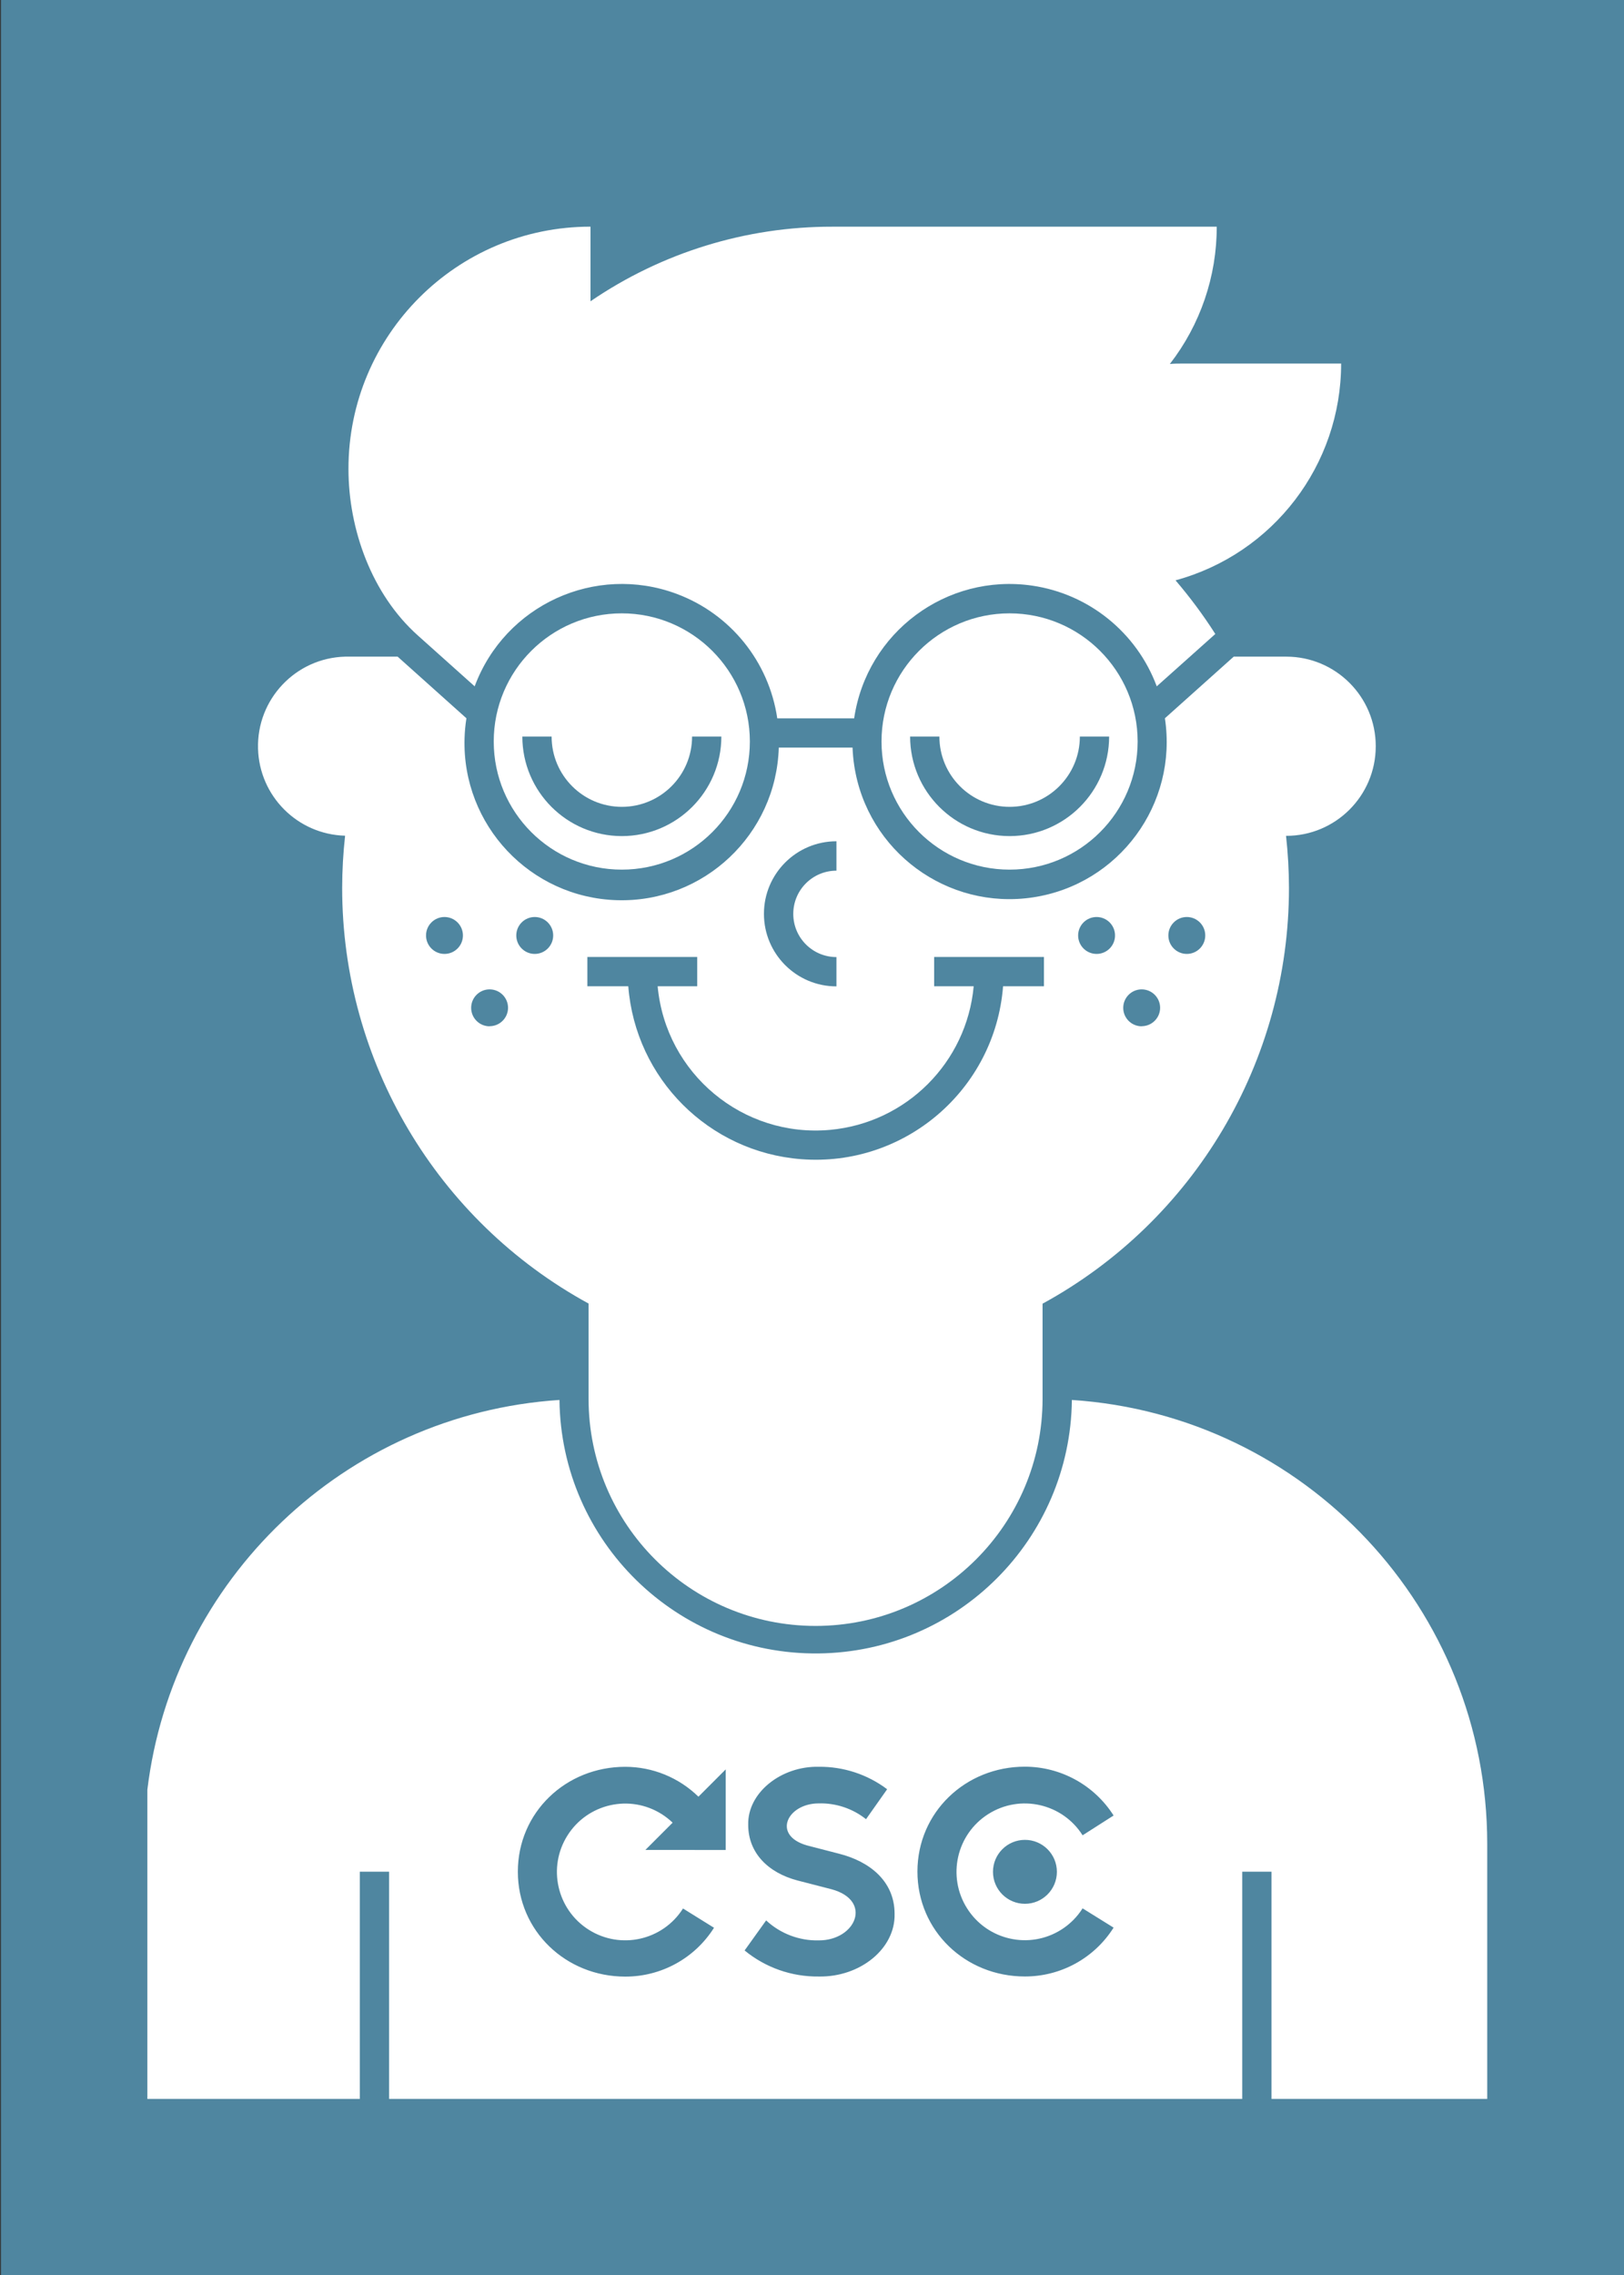 <?xml version="1.0" encoding="utf-8"?>
<!-- Generator: Adobe Illustrator 16.0.0, SVG Export Plug-In . SVG Version: 6.00 Build 0)  -->
<!DOCTYPE svg PUBLIC "-//W3C//DTD SVG 1.1//EN" "http://www.w3.org/Graphics/SVG/1.1/DTD/svg11.dtd">
<svg version="1.1" id="Layer_1" xmlns="http://www.w3.org/2000/svg" xmlns:xlink="http://www.w3.org/1999/xlink" x="0px" y="0px"
	 width="500px" height="700px" viewBox="0 0 500 700" style="enable-background:new 0 0 500 700;" xml:space="preserve">
<rect x="0" y="0" width="500" height="700" fill="#333333" stroke="none"/>
<rect x="0.287" style="fill:#4F86A0;" width="499.713" height="701.229"/>
<path style="fill:#FFFFFF;" d="M110.78,575.909h9.006v69.923h262.68v-69.923h9.006v69.923h66.417v-78.518
	c-0.003-72.096-55.935-131.826-127.874-136.56c-0.482,42.874-35.121,77.513-77.995,77.995c-43.566,0.49-79.281-34.43-79.771-77.995
	c-66.337,4.36-119.063,55.483-126.882,119.942v95.135h65.415V575.909z M315.519,543.593c11.083,0.006,21.394,5.674,27.338,15.026
	l-9.546,6.09c-6.208-9.82-19.202-12.75-29.022-6.543c-9.821,6.208-12.751,19.201-6.543,29.022s19.201,12.751,29.022,6.543
	c2.639-1.668,4.874-3.903,6.543-6.543l9.546,5.931c-5.919,9.38-16.246,15.056-27.338,15.026c-18.281,0-33.058-14.024-33.058-32.276
	S297.277,543.593,315.519,543.593z M325.396,575.949c0,5.433-4.404,9.837-9.837,9.837c-5.434,0-9.838-4.404-9.838-9.837
	c0-5.434,4.404-9.837,9.838-9.837C320.992,566.112,325.396,570.516,325.396,575.949z M256.045,581.318l-10.539-2.715
	c-9.016-2.384-15.146-8.475-15.146-17.12c-0.25-9.877,10.128-18.111,21.738-17.861c7.583-0.075,14.978,2.354,21.037,6.913
	l-6.501,9.216c-4.134-3.288-9.297-5.009-14.576-4.858c-9.637,0-14.485,9.797-3.626,12.922l9.877,2.555
	c9.467,2.385,17.12,8.476,17.12,18.522c0.251,10.699-10.618,19.515-23.381,19.264c-8.307,0.102-16.383-2.737-22.8-8.014l6.631-9.246
	c4.399,4.085,10.217,6.291,16.218,6.15C263.538,597.046,268.728,584.774,256.045,581.318z M192.493,543.633
	c8.426,0.005,16.516,3.305,22.54,9.195l8.404-8.404v24.804l-24.733-0.021l8.384-8.385c-1.022-0.982-2.14-1.859-3.338-2.617
	c-9.819-6.211-22.814-3.285-29.024,6.534s-3.285,22.813,6.535,29.024c9.819,6.21,22.813,3.284,29.024-6.535l9.546,5.931
	c-5.919,9.38-16.246,15.056-27.338,15.026c-18.242,0-33.058-14.024-33.058-32.276S174.211,543.633,192.493,543.633z"/>
<path style="fill:#FFFFFF;" d="M310.831,188.721c-21.776,0-39.43,17.653-39.43,39.429c0,21.776,17.653,39.429,39.43,39.429
	s39.429-17.653,39.429-39.429c0-0.003,0-0.007,0-0.01C350.232,206.376,332.594,188.743,310.831,188.721z M310.831,257.261
	c-16.904-0.022-30.602-13.72-30.624-30.624h9.016c0,11.942,9.682,21.623,21.623,21.623c11.942,0,21.623-9.681,21.623-21.623h9.016
	C341.462,243.553,327.746,257.255,310.831,257.261z"/>
<path style="fill:#FFFFFF;" d="M191.441,188.721c-21.776,0-39.429,17.653-39.429,39.429c0,21.776,17.653,39.429,39.429,39.429
	c21.776,0,39.429-17.653,39.429-39.429c0-0.003,0-0.007,0-0.01C230.843,206.376,213.205,188.743,191.441,188.721z M191.441,257.261
	c-16.903-0.022-30.601-13.72-30.624-30.624h9.016c0,11.942,9.681,21.623,21.623,21.623s21.623-9.681,21.623-21.623h9.016
	C222.073,243.553,208.357,257.255,191.441,257.261z"/>
<path style="fill:#FFFFFF;" d="M128.632,195.513l17.51,15.667c9.313-25.029,37.154-37.769,62.183-28.455
	c16.547,6.157,28.423,20.844,30.981,38.313h23.671c3.87-26.424,28.428-44.708,54.852-40.838
	c17.469,2.558,32.154,14.434,38.312,30.98l18.032-16.108c-3.692-5.783-7.786-11.3-12.252-16.509
	c30.099-8.182,50.988-35.506,50.99-66.697h-48.726c-1.362,0-2.705,0-4.008,0.13c9.374-12.085,14.453-26.95,14.436-42.244H256.245
	c-26.561-0.039-52.512,7.962-74.44,22.95v-22.96c-41.151-0.006-74.515,33.349-74.521,74.5c0,0.003,0,0.006,0,0.01
	C107.284,162.945,114.487,182.87,128.632,195.513z"/>
<path style="fill:#FFFFFF;" d="M423.568,229.602c0-15.22-12.338-27.558-27.559-27.558c-0.01,0-0.02,0-0.029,0h-16.139l-21.188,18.963
	c4.016,26.414-14.141,51.081-40.554,55.097c-26.413,4.015-51.081-14.142-55.097-40.555c-0.278-1.831-0.451-3.676-0.518-5.526h-22.71
	c-0.783,26.716-23.074,47.74-49.791,46.958c-26.716-0.783-47.74-23.075-46.958-49.791c0.061-2.071,0.254-4.136,0.58-6.183
	l-21.177-18.963h-16.178c-15.215,0.41-27.216,13.077-26.806,28.291c0.395,14.638,12.168,26.411,26.806,26.806l0,0
	c-0.592,5.322-0.893,10.673-0.902,16.028c-0.018,53.309,29.078,102.372,75.863,127.924v29.302l0,0
	c0,38.598,31.29,69.887,69.888,69.887c38.598,0,69.888-31.289,69.888-69.887v-29.262c46.784-25.553,75.881-74.616,75.862-127.924
	c-0.009-5.355-0.31-10.706-0.901-16.028l0,0c15.22,0.033,27.585-12.278,27.618-27.498
	C423.568,229.656,423.568,229.629,423.568,229.602z M136.846,293.514c-3.137,0-5.68-2.543-5.68-5.68c0-3.137,2.543-5.68,5.68-5.68
	c3.137,0,5.68,2.543,5.68,5.68c0.005,3.131-2.528,5.675-5.66,5.68C136.859,293.514,136.853,293.514,136.846,293.514z
	 M150.74,315.783c-3.137,0-5.68-2.543-5.68-5.68c0-3.137,2.543-5.68,5.68-5.68c3.137,0,5.68,2.543,5.68,5.68
	c-0.017,3.125-2.555,5.65-5.68,5.65V315.783z M257.527,258.884v9.016c-7.342,0-13.293,5.952-13.293,13.293
	c0,7.342,5.952,13.293,13.293,13.293v9.016c-12.329,0-22.324-9.995-22.324-22.324s9.995-22.324,22.324-22.324V258.884z
	 M164.635,293.514c-3.137,0-5.68-2.543-5.68-5.68c0-3.137,2.543-5.68,5.68-5.68c3.137,0,5.68,2.543,5.68,5.68
	C170.314,290.971,167.771,293.514,164.635,293.514L164.635,293.514z M321.409,303.472h-12.582
	c-2.485,31.865-30.332,55.681-62.197,53.195c-28.41-2.217-50.979-24.785-53.195-53.195h-12.592v-9.016h33.819v9.016h-12.181
	c2.471,26.869,26.256,46.647,53.125,44.175c23.446-2.156,42.02-20.729,44.176-44.175H287.61v-9.016h33.799V303.472z
	 M337.617,293.514c-3.137,0-5.68-2.543-5.68-5.68c0-3.137,2.543-5.68,5.68-5.68c3.138,0,5.681,2.543,5.681,5.68
	c0.005,3.131-2.528,5.675-5.66,5.68C337.631,293.514,337.625,293.514,337.617,293.514z M351.512,315.783
	c-3.137,0.005-5.684-2.533-5.689-5.67s2.533-5.685,5.67-5.69s5.685,2.533,5.689,5.67c0,0.003,0,0.007,0,0.01
	c-0.016,3.121-2.548,5.645-5.67,5.65V315.783z M365.406,293.514c-3.137,0.006-5.685-2.533-5.689-5.67
	c-0.006-3.137,2.532-5.685,5.67-5.69c3.137-0.005,5.685,2.533,5.689,5.67c0,0.003,0,0.007,0,0.01
	C371.076,290.967,368.539,293.509,365.406,293.514z"/>
</svg>
